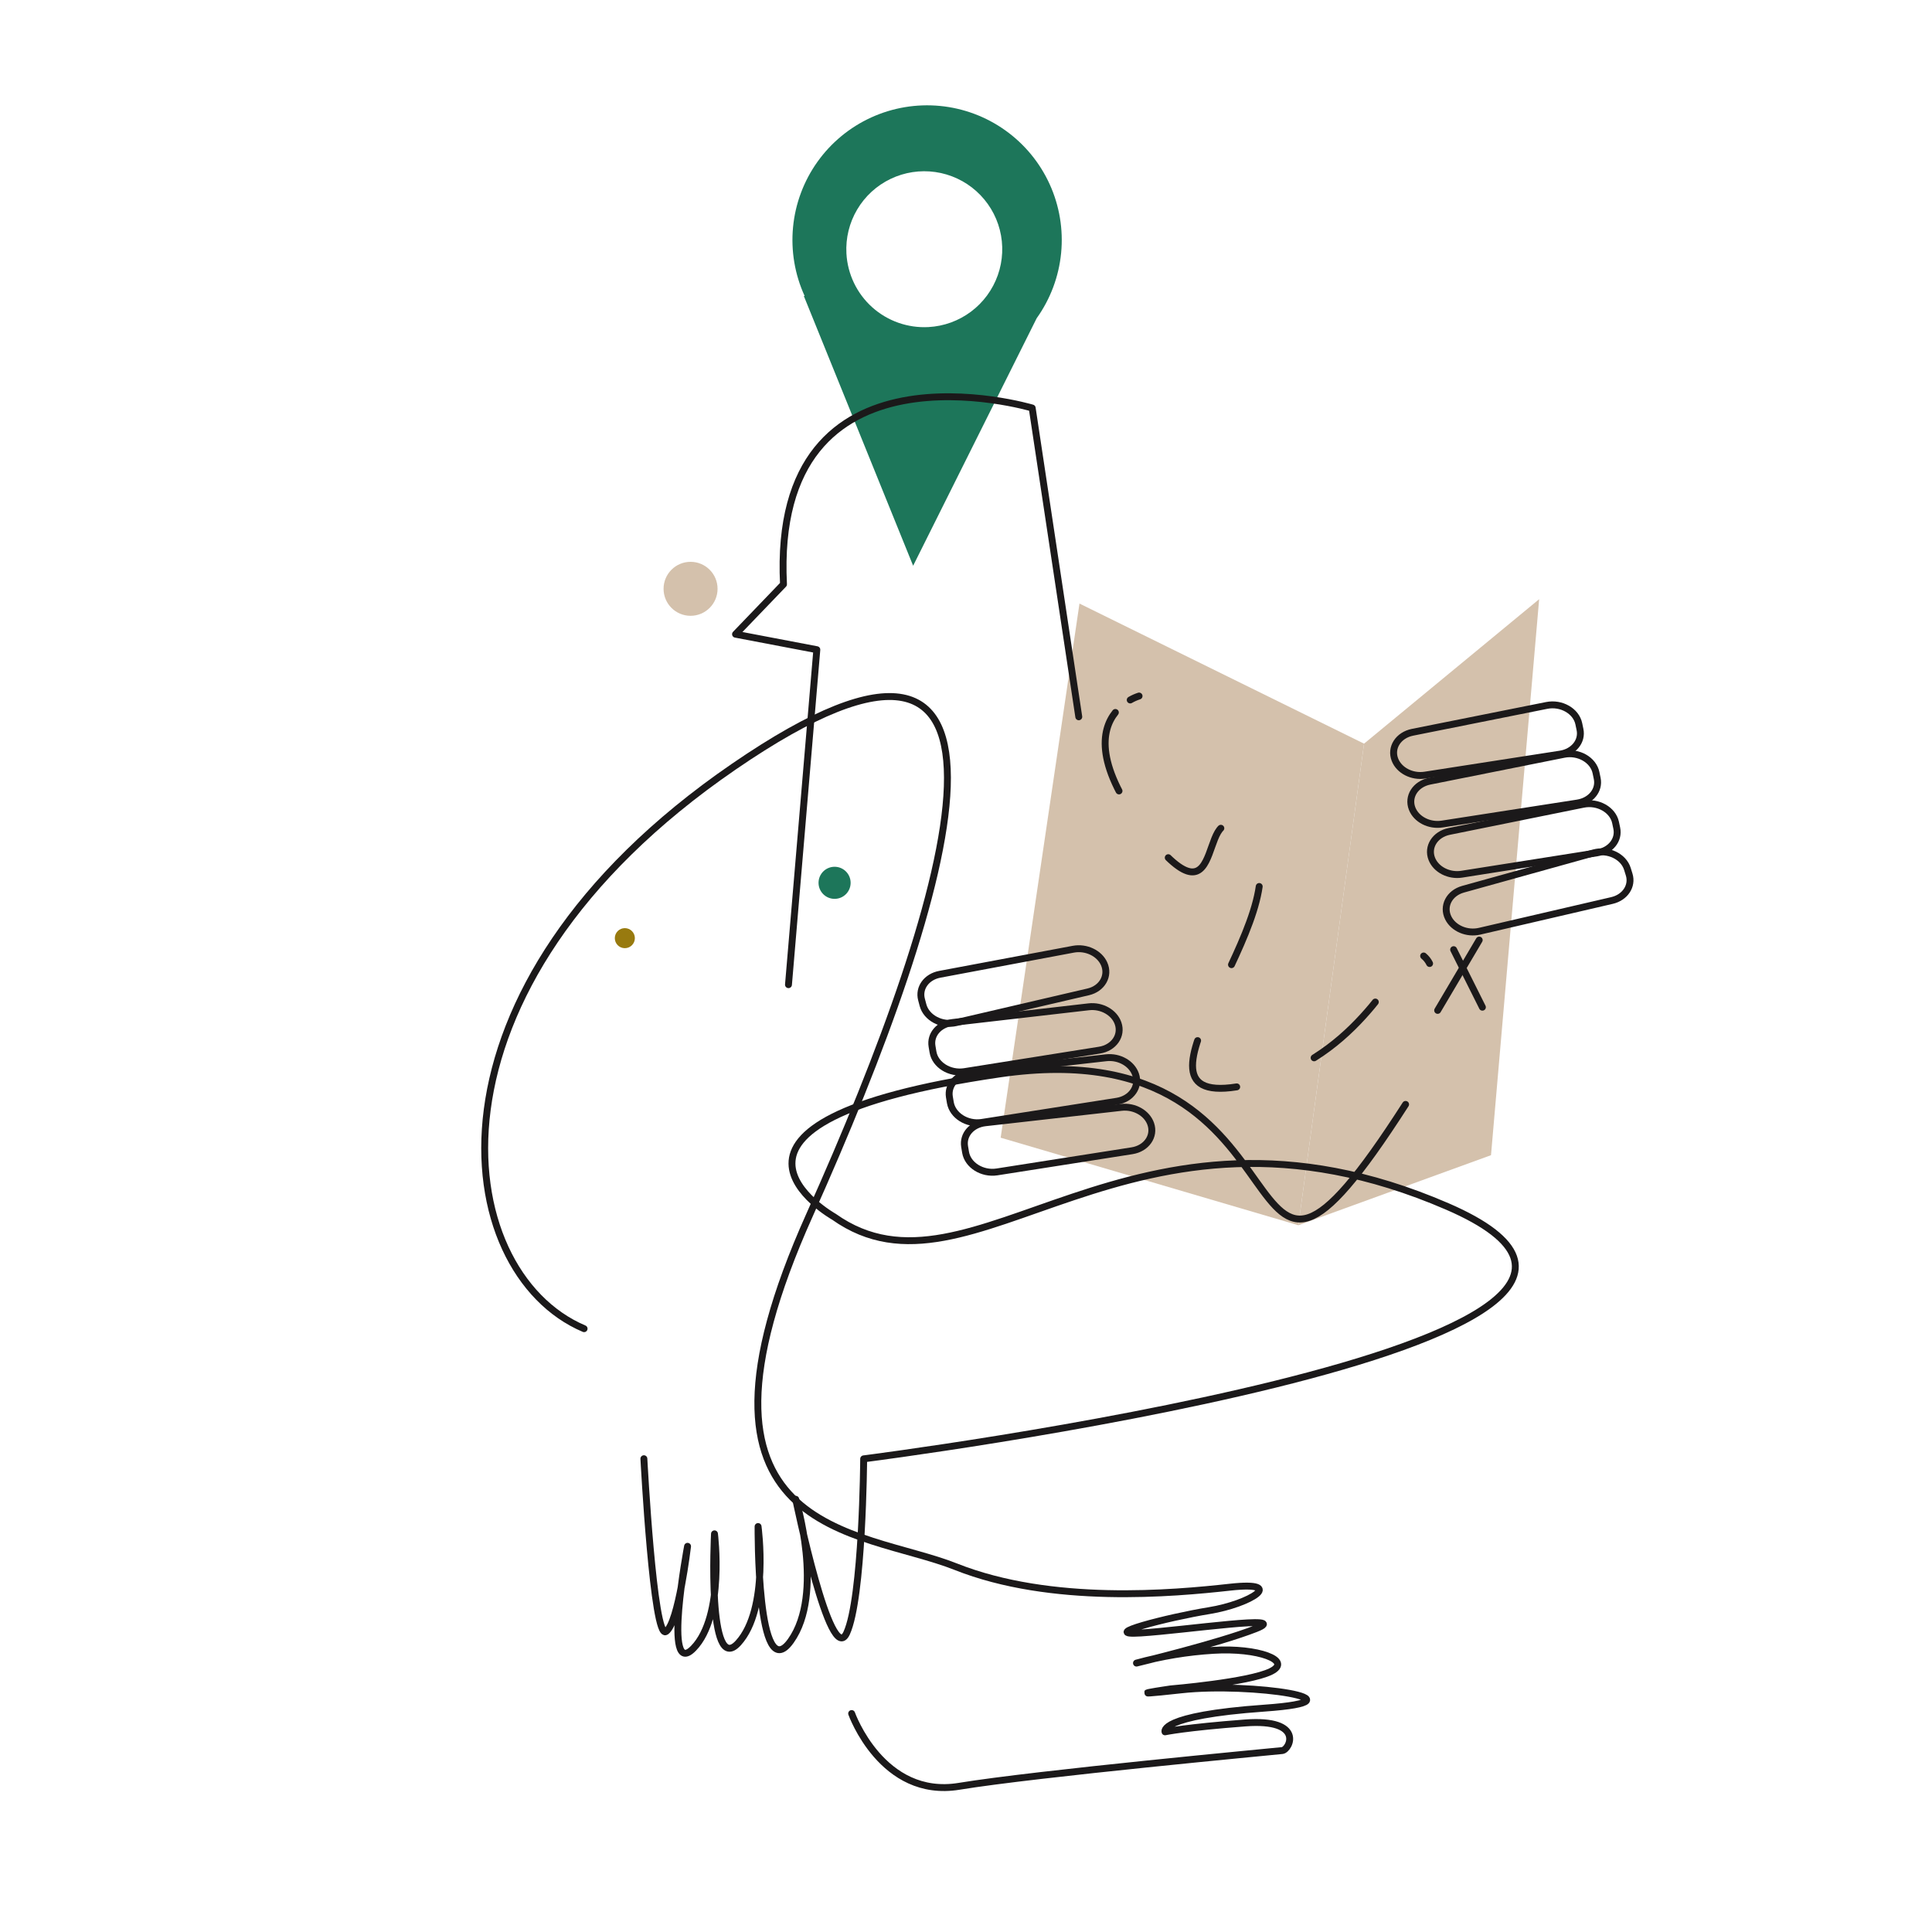 <svg width="280" height="280" viewBox="0 0 280 280" fill="none" xmlns="http://www.w3.org/2000/svg">
<path d="M156.446 87.473L197.688 107.776L188.169 177.571L145.024 164.883L156.446 87.473Z" fill="#D4C1AC"/>
<path d="M223.066 86.84L197.688 107.776L188.169 177.57L216.088 167.419L223.066 86.84Z" fill="#D4C1AC"/>
<path d="M116.613 42.895H116.496L132.339 81.99L150.24 46.127C152.233 43.339 153.456 40.074 153.787 36.663C154.117 33.251 153.544 29.813 152.123 26.693C150.703 23.574 148.486 20.883 145.696 18.893C142.906 16.902 139.641 15.681 136.229 15.353C132.817 15.025 129.379 15.602 126.261 17.024C123.143 18.447 120.454 20.666 118.466 23.458C116.477 26.25 115.259 29.516 114.934 32.928C114.609 36.34 115.188 39.778 116.613 42.895ZM122.67 36.73C122.549 34.498 123.092 32.281 124.232 30.358C125.371 28.435 127.055 26.893 129.071 25.927C131.086 24.962 133.343 24.615 135.556 24.932C137.768 25.249 139.837 26.215 141.501 27.708C143.164 29.201 144.348 31.153 144.901 33.318C145.455 35.484 145.354 37.765 144.612 39.873C143.869 41.981 142.518 43.822 140.73 45.162C138.941 46.502 136.795 47.282 134.563 47.402C131.571 47.564 128.638 46.531 126.407 44.53C124.177 42.529 122.833 39.724 122.67 36.733V36.73Z" fill="#1D765A"/>
<path d="M156.344 103.885L149.593 59.132C149.593 59.132 111.705 47.838 113.55 84.681L106.6 91.914L118.381 94.158L114.272 142.706" stroke="#1B191A" stroke-miterlimit="10" stroke-linecap="round" stroke-linejoin="round"/>
<path d="M93.317 211.408C93.317 211.408 94.698 237.679 96.519 236.458C98.34 235.237 99.646 224.103 99.646 224.103C99.646 224.103 95.963 243.582 100.515 238.87C105.067 234.159 103.548 222.294 103.548 222.294C103.548 222.294 102.465 243.085 106.996 238.113C111.527 233.141 109.865 221.236 109.865 221.236C109.865 221.236 109.671 244.725 114.603 237.82C119.534 230.915 115.325 217.287 115.325 217.287C115.325 217.287 120.355 241.767 122.699 236.688C125.043 231.609 125.169 211.427 125.169 211.427C125.169 211.427 255.912 194.813 209.74 174.842C163.568 154.871 141 190.633 120.861 176.34C120.861 176.34 96.636 162.703 144.875 155.643C193.114 148.582 176.221 202.871 203.709 160.059" stroke="#1B191A" stroke-miterlimit="10" stroke-linecap="round" stroke-linejoin="round"/>
<path d="M123.427 248.338C123.427 248.338 127.831 260.721 139 258.885C150.169 257.05 184.708 253.829 185.826 253.705C186.944 253.581 189.107 249.052 180.453 249.704C171.8 250.356 168.841 250.989 168.841 250.989C168.841 250.989 167.824 248.645 183.25 247.555C198.676 246.465 181.316 243.786 171.202 244.904C161.088 246.022 169.669 244.768 169.669 244.768C169.669 244.768 180.941 243.83 184.178 242.243C187.415 240.656 182.277 238.776 175.876 239.177C172.098 239.402 168.355 240.022 164.707 241.027C164.707 241.027 176.525 238.186 181.977 236.05C187.429 233.915 171.762 236.261 165.361 236.662C158.959 237.063 169.28 234.391 175.24 233.425C181.201 232.459 186.517 229.115 178.288 230.024C170.058 230.934 152.396 232.57 138.515 227.057C124.634 221.544 96.34 222.837 117.33 176.077C138.32 129.317 153.226 78.948 106.353 111.105C59.481 143.262 65.163 184.3 84.65 192.563" stroke="#1B191A" stroke-miterlimit="10" stroke-linecap="round" stroke-linejoin="round"/>
<path d="M165.081 100.875C164.635 101.019 164.205 101.21 163.799 101.445" stroke="#1B191A" stroke-miterlimit="10" stroke-linecap="round" stroke-linejoin="round"/>
<path d="M161.648 103.255C159.583 105.833 158.617 110.964 166.083 120.6C178.783 136.975 172.768 112.244 181.122 121.936C189.476 131.629 159.735 161.371 180.121 157.361C196.555 154.126 201.686 140.25 204.995 138.496" stroke="#1B191A" stroke-miterlimit="10" stroke-linecap="round" stroke-linejoin="round" stroke-dasharray="12.06 12.06"/>
<path d="M206.324 138.546C206.687 138.844 206.982 139.218 207.189 139.64" stroke="#1B191A" stroke-miterlimit="10" stroke-linecap="round" stroke-linejoin="round"/>
<path d="M214.378 136.241L208.356 146.433" stroke="#1B191A" stroke-miterlimit="10" stroke-linecap="round" stroke-linejoin="round"/>
<path d="M210.671 137.631L214.841 145.971" stroke="#1B191A" stroke-miterlimit="10" stroke-linecap="round" stroke-linejoin="round"/>
<path d="M224.157 102.237L204.716 106.126C202.649 106.539 201.481 108.365 202.168 110.111C202.775 111.667 204.648 112.628 206.507 112.338L226.124 109.29C228.074 108.988 229.337 107.415 228.986 105.73L228.812 104.895C228.428 103.044 226.271 101.813 224.157 102.237Z" stroke="#1B191A" stroke-miterlimit="10" stroke-linecap="round" stroke-linejoin="round"/>
<path d="M226.662 109.323L207.207 113.214C205.14 113.629 203.975 115.453 204.659 117.199C205.269 118.755 207.139 119.716 209 119.428L228.615 116.381C230.567 116.076 231.831 114.506 231.479 112.82L231.306 111.986C230.921 110.13 228.772 108.899 226.662 109.323Z" stroke="#1B191A" stroke-miterlimit="10" stroke-linecap="round" stroke-linejoin="round"/>
<path d="M229.475 116.559L210.045 120.492C207.98 120.909 206.82 122.738 207.509 124.477C208.123 126.033 209.999 126.99 211.857 126.694L231.46 123.598C233.41 123.291 234.669 121.723 234.313 120.03L234.137 119.196C233.745 117.358 231.584 116.132 229.475 116.559Z" stroke="#1B191A" stroke-miterlimit="10" stroke-linecap="round" stroke-linejoin="round"/>
<path d="M230.972 123.607L212.039 128.872C210.026 129.432 209.046 131.338 209.899 133.042C210.654 134.554 212.609 135.386 214.428 134.962L233.613 130.508C235.521 130.067 236.623 128.398 236.11 126.746L235.856 125.926C235.291 124.111 233.03 123.035 230.972 123.607Z" stroke="#1B191A" stroke-miterlimit="10" stroke-linecap="round" stroke-linejoin="round"/>
<path d="M144.478 169.845L164.064 166.774C166.148 166.446 167.388 164.664 166.778 162.895C166.234 161.313 164.404 160.277 162.533 160.488L142.809 162.717C140.844 162.937 139.527 164.454 139.797 166.153L139.937 166.994C140.244 168.858 142.347 170.173 144.478 169.845Z" stroke="#1B191A" stroke-miterlimit="10" stroke-linecap="round" stroke-linejoin="round"/>
<path d="M142.279 162.672L161.865 159.602C163.949 159.276 165.189 157.492 164.58 155.722C164.038 154.131 162.203 153.092 160.328 153.296L140.603 155.525C138.639 155.76 137.322 157.265 137.591 158.964L137.732 159.805C138.06 161.676 140.151 162.996 142.279 162.672Z" stroke="#1B191A" stroke-miterlimit="10" stroke-linecap="round" stroke-linejoin="round"/>
<path d="M139.764 155.31L159.338 152.197C161.422 151.866 162.657 150.087 162.041 148.311C161.5 146.733 159.66 145.697 157.791 145.913L138.074 148.186C136.112 148.421 134.792 149.93 135.076 151.63L135.217 152.471C135.528 154.335 137.636 155.64 139.764 155.31Z" stroke="#1B191A" stroke-miterlimit="10" stroke-linecap="round" stroke-linejoin="round"/>
<path d="M138.564 148.205L157.7 143.752C159.735 143.283 160.794 141.408 160.014 139.675C159.322 138.133 157.405 137.224 155.56 137.566L136.206 141.201C134.279 141.562 133.11 143.175 133.553 144.856L133.773 145.688C134.27 147.521 136.483 148.693 138.564 148.205Z" stroke="#1B191A" stroke-miterlimit="10" stroke-linecap="round" stroke-linejoin="round"/>
<path d="M90.557 137.418C91.359 137.418 92.01 136.767 92.01 135.965C92.01 135.162 91.359 134.512 90.557 134.512C89.754 134.512 89.103 135.162 89.103 135.965C89.103 136.767 89.754 137.418 90.557 137.418Z" fill="#987A0F"/>
<path d="M100.082 89.247C102.242 89.247 103.994 87.496 103.994 85.335C103.994 83.174 102.242 81.423 100.082 81.423C97.921 81.423 96.169 83.174 96.169 85.335C96.169 87.496 97.921 89.247 100.082 89.247Z" fill="#D4C1AC"/>
<path d="M120.955 130.269C122.239 130.269 123.28 129.228 123.28 127.944C123.28 126.66 122.239 125.619 120.955 125.619C119.67 125.619 118.629 126.66 118.629 127.944C118.629 129.228 119.67 130.269 120.955 130.269Z" fill="#1D765A"/>
</svg>
